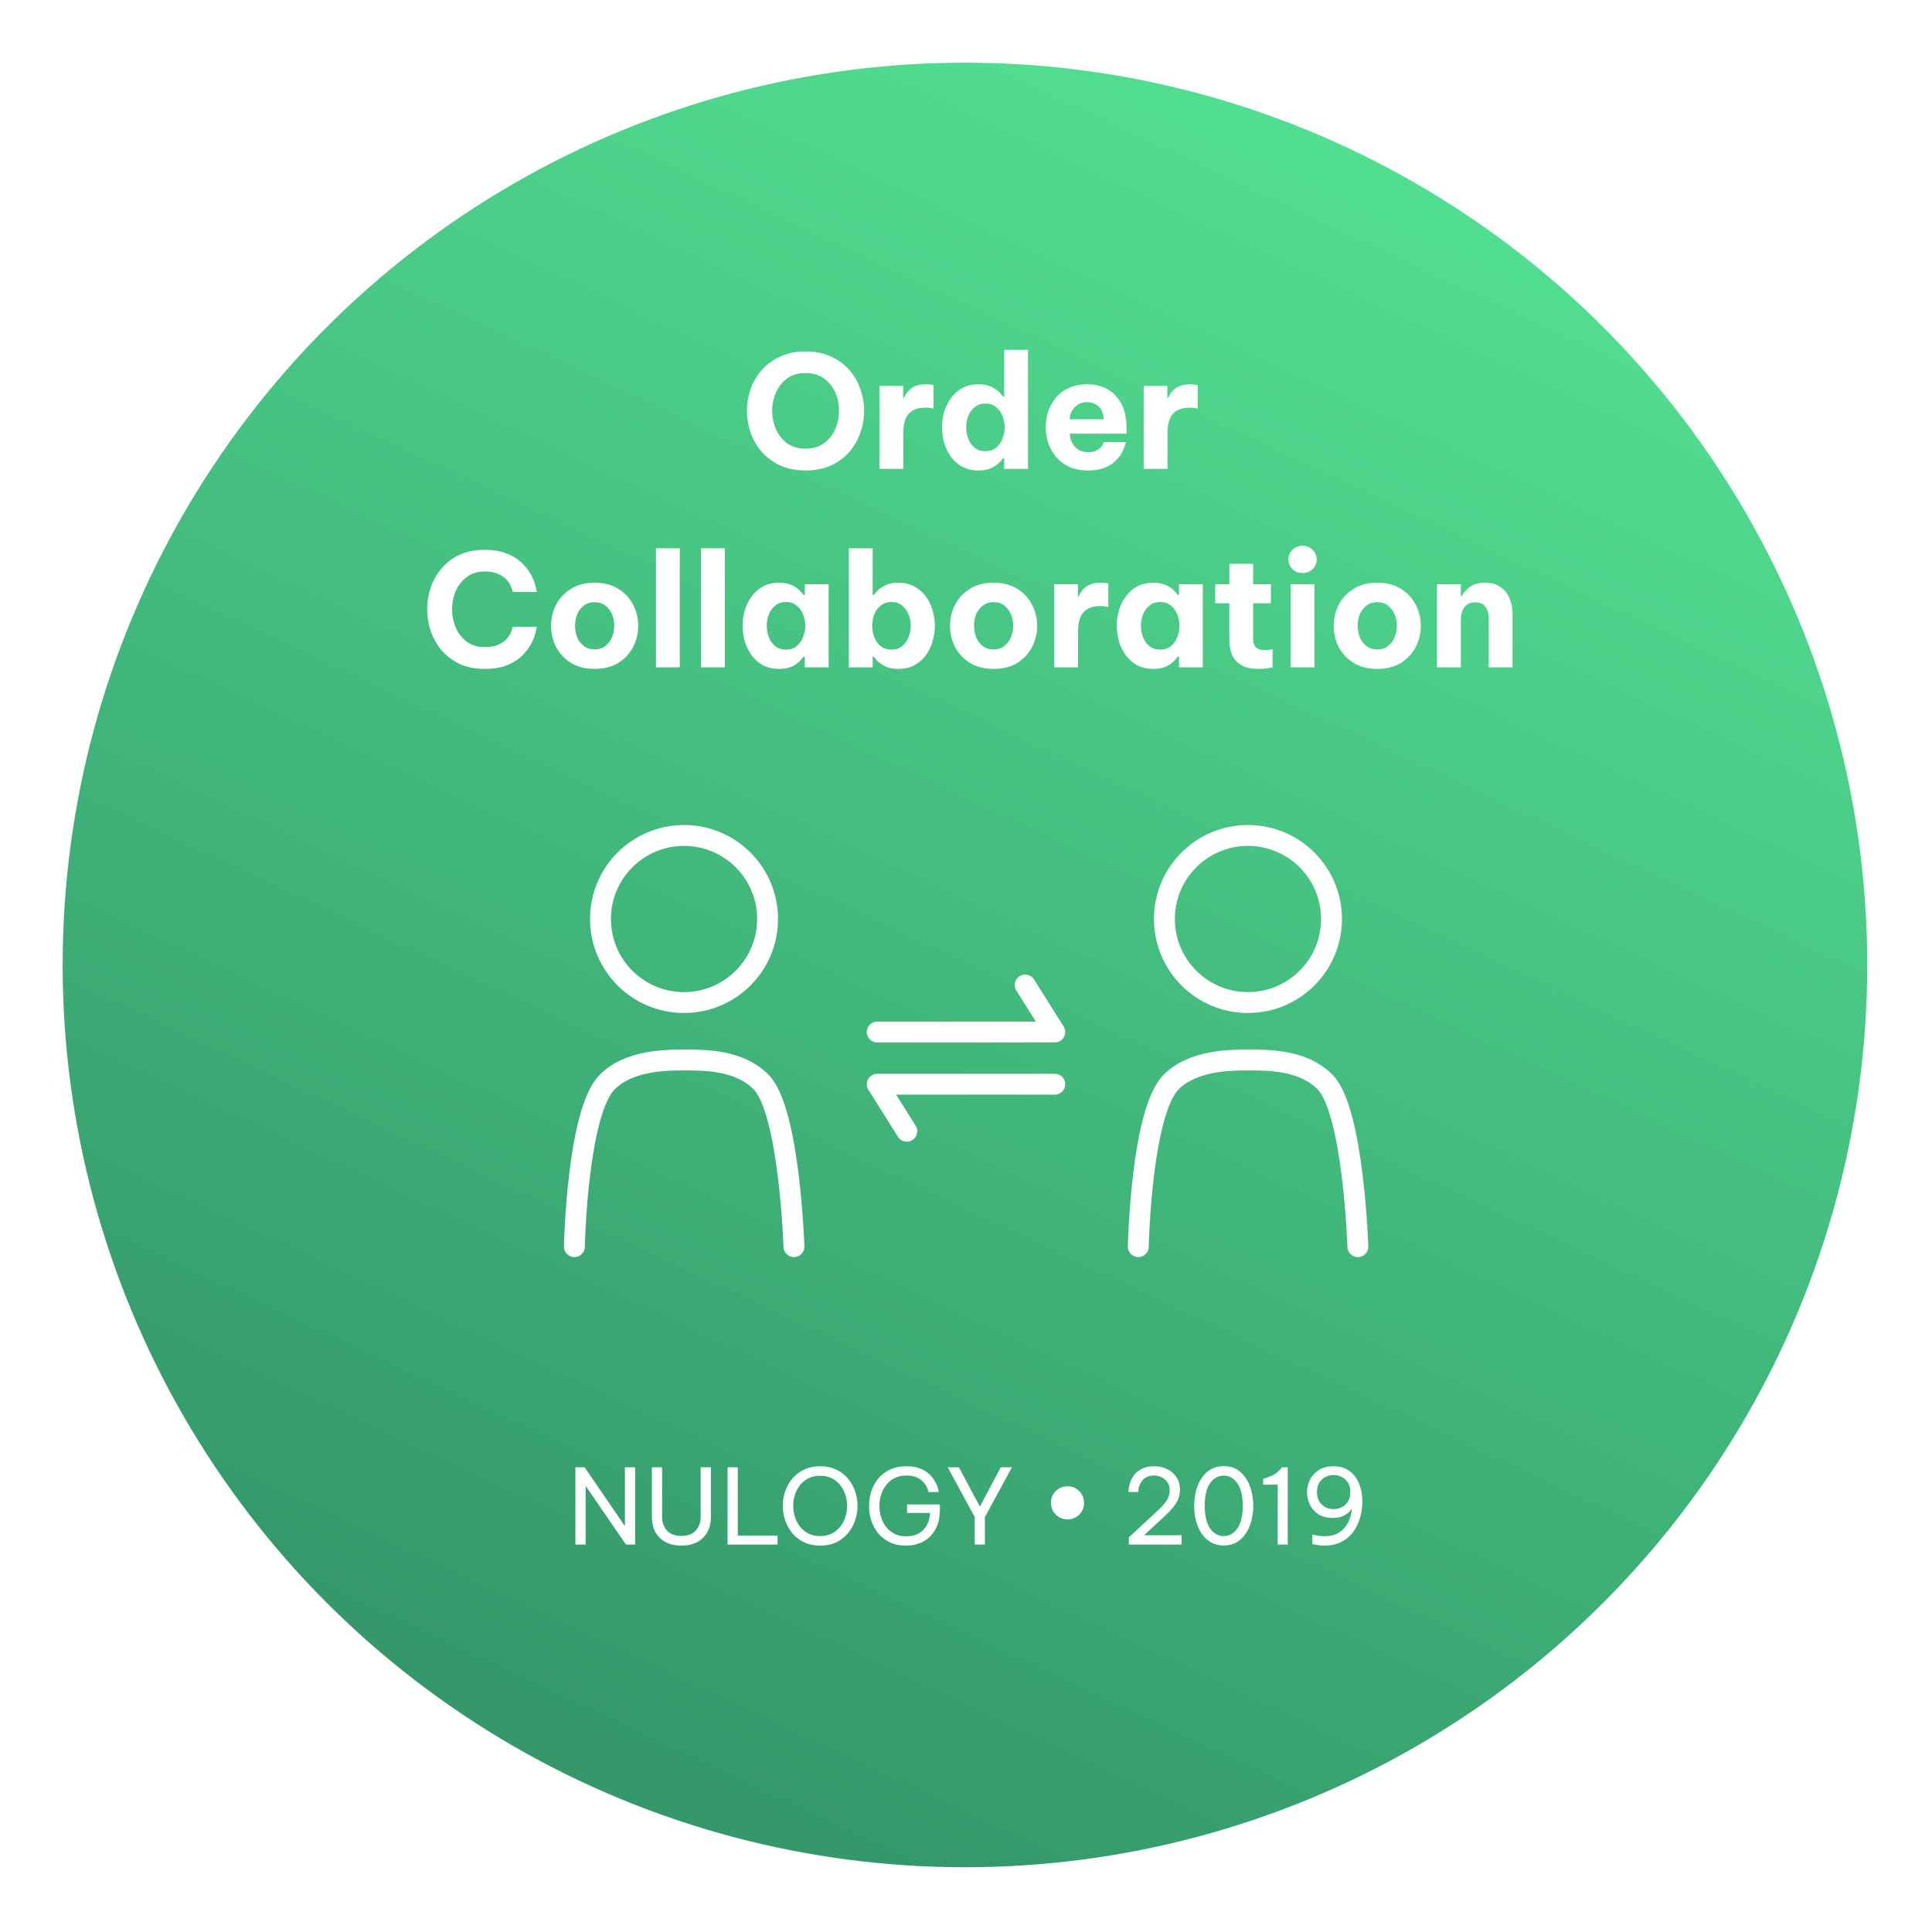 <svg width="370" height="370" viewBox="0 0 370 370" fill="none" xmlns="http://www.w3.org/2000/svg">
<g filter="url(#filter0_d_626_5665)">
<circle cx="184.8" cy="179.8" r="172.8" fill="url(#paint0_linear_626_5665)"/>
</g>
<path d="M154.27 90.1C152.43 90.1 150.81 89.78 149.41 89.14C148.01 88.48 146.83 87.61 145.87 86.53C144.93 85.43 144.22 84.2 143.74 82.84C143.28 81.48 143.05 80.09 143.05 78.67C143.05 77.25 143.28 75.87 143.74 74.53C144.22 73.17 144.93 71.95 145.87 70.87C146.83 69.79 148.01 68.93 149.41 68.29C150.81 67.63 152.43 67.3 154.27 67.3C156.13 67.3 157.76 67.63 159.16 68.29C160.56 68.93 161.73 69.79 162.67 70.87C163.61 71.95 164.31 73.17 164.77 74.53C165.25 75.87 165.49 77.25 165.49 78.67C165.49 80.09 165.25 81.48 164.77 82.84C164.31 84.2 163.61 85.43 162.67 86.53C161.73 87.61 160.56 88.48 159.16 89.14C157.76 89.78 156.13 90.1 154.27 90.1ZM154.27 85.93C155.67 85.93 156.85 85.58 157.81 84.88C158.77 84.18 159.49 83.28 159.97 82.18C160.45 81.06 160.69 79.89 160.69 78.67C160.69 77.45 160.45 76.29 159.97 75.19C159.49 74.09 158.77 73.19 157.81 72.49C156.85 71.79 155.67 71.44 154.27 71.44C152.87 71.44 151.69 71.79 150.73 72.49C149.79 73.19 149.08 74.09 148.6 75.19C148.12 76.29 147.88 77.45 147.88 78.67C147.88 79.89 148.12 81.06 148.6 82.18C149.08 83.28 149.79 84.18 150.73 84.88C151.69 85.58 152.87 85.93 154.27 85.93ZM168.433 89.8V73.9H172.963V76.21H173.113C173.293 75.79 173.543 75.38 173.863 74.98C174.183 74.58 174.623 74.25 175.183 73.99C175.743 73.73 176.463 73.6 177.343 73.6C177.783 73.6 178.133 73.63 178.393 73.69C178.653 73.73 178.783 73.75 178.783 73.75V78.25C178.783 78.25 178.633 78.22 178.333 78.16C178.053 78.1 177.683 78.07 177.223 78.07C175.803 78.07 174.743 78.46 174.043 79.24C173.343 80 172.993 81.25 172.993 82.99V89.8H168.433ZM187.401 90.1C186.221 90.1 185.191 89.87 184.311 89.41C183.451 88.93 182.731 88.3 182.151 87.52C181.571 86.72 181.131 85.83 180.831 84.85C180.551 83.87 180.411 82.87 180.411 81.85C180.411 80.83 180.551 79.83 180.831 78.85C181.131 77.87 181.571 76.99 182.151 76.21C182.731 75.41 183.451 74.78 184.311 74.32C185.191 73.84 186.221 73.6 187.401 73.6C188.421 73.6 189.261 73.77 189.921 74.11C190.581 74.43 191.081 74.78 191.421 75.16C191.781 75.54 192.001 75.8 192.081 75.94H192.321V67H196.881V89.8H192.321V87.76H192.081C192.001 87.9 191.781 88.16 191.421 88.54C191.081 88.92 190.581 89.28 189.921 89.62C189.261 89.94 188.421 90.1 187.401 90.1ZM188.721 86.41C189.541 86.41 190.221 86.19 190.761 85.75C191.321 85.29 191.731 84.71 191.991 84.01C192.271 83.31 192.411 82.59 192.411 81.85C192.411 81.11 192.271 80.39 191.991 79.69C191.731 78.99 191.321 78.42 190.761 77.98C190.221 77.52 189.541 77.29 188.721 77.29C187.901 77.29 187.211 77.52 186.651 77.98C186.111 78.42 185.701 78.99 185.421 79.69C185.161 80.39 185.031 81.11 185.031 81.85C185.031 82.59 185.161 83.31 185.421 84.01C185.701 84.71 186.111 85.29 186.651 85.75C187.211 86.19 187.901 86.41 188.721 86.41ZM208.404 90.1C207.004 90.1 205.794 89.87 204.774 89.41C203.754 88.93 202.914 88.3 202.254 87.52C201.594 86.72 201.094 85.83 200.754 84.85C200.434 83.87 200.274 82.86 200.274 81.82C200.274 80.82 200.424 79.84 200.724 78.88C201.044 77.9 201.524 77.01 202.164 76.21C202.824 75.41 203.654 74.78 204.654 74.32C205.674 73.84 206.874 73.6 208.254 73.6C209.714 73.6 211.004 73.92 212.124 74.56C213.264 75.2 214.154 76.15 214.794 77.41C215.434 78.65 215.754 80.16 215.754 81.94V83.05H204.864C204.924 84.01 205.254 84.84 205.854 85.54C206.474 86.24 207.324 86.59 208.404 86.59C209.024 86.59 209.524 86.5 209.904 86.32C210.304 86.12 210.614 85.9 210.834 85.66C211.054 85.4 211.204 85.17 211.284 84.97C211.364 84.77 211.404 84.67 211.404 84.67H215.604C215.604 84.67 215.554 84.86 215.454 85.24C215.374 85.6 215.194 86.05 214.914 86.59C214.634 87.13 214.224 87.67 213.684 88.21C213.164 88.75 212.474 89.2 211.614 89.56C210.754 89.92 209.684 90.1 208.404 90.1ZM204.864 80.29H211.374C211.314 79.19 210.984 78.37 210.384 77.83C209.784 77.29 209.044 77.02 208.164 77.02C207.284 77.02 206.534 77.31 205.914 77.89C205.294 78.45 204.944 79.25 204.864 80.29ZM219.029 89.8V73.9H223.559V76.21H223.709C223.889 75.79 224.139 75.38 224.459 74.98C224.779 74.58 225.219 74.25 225.779 73.99C226.339 73.73 227.059 73.6 227.939 73.6C228.379 73.6 228.729 73.63 228.989 73.69C229.249 73.73 229.379 73.75 229.379 73.75V78.25C229.379 78.25 229.229 78.22 228.929 78.16C228.649 78.1 228.279 78.07 227.819 78.07C226.399 78.07 225.339 78.46 224.639 79.24C223.939 80 223.589 81.25 223.589 82.99V89.8H219.029ZM92.814 128.1C90.975 128.1 89.365 127.78 87.984 127.14C86.624 126.48 85.484 125.61 84.564 124.53C83.644 123.43 82.954 122.2 82.495 120.84C82.034 119.48 81.805 118.09 81.805 116.67C81.805 115.27 82.034 113.89 82.495 112.53C82.954 111.17 83.644 109.95 84.564 108.87C85.484 107.77 86.624 106.9 87.984 106.26C89.365 105.62 90.975 105.3 92.814 105.3C94.355 105.3 95.665 105.5 96.745 105.9C97.844 106.28 98.754 106.78 99.475 107.4C100.215 108 100.805 108.65 101.245 109.35C101.705 110.03 102.045 110.68 102.265 111.3C102.485 111.9 102.625 112.4 102.685 112.8C102.765 113.18 102.805 113.37 102.805 113.37H98.215C98.215 113.37 98.174 113.24 98.094 112.98C98.034 112.7 97.904 112.37 97.704 111.99C97.504 111.59 97.204 111.2 96.805 110.82C96.424 110.44 95.904 110.12 95.245 109.86C94.605 109.58 93.805 109.44 92.844 109.44C91.465 109.44 90.305 109.8 89.365 110.52C88.445 111.22 87.745 112.12 87.264 113.22C86.805 114.32 86.575 115.47 86.575 116.67C86.575 117.87 86.805 119.03 87.264 120.15C87.745 121.25 88.445 122.16 89.365 122.88C90.305 123.58 91.465 123.93 92.844 123.93C93.805 123.93 94.605 123.8 95.245 123.54C95.904 123.28 96.424 122.96 96.805 122.58C97.204 122.18 97.504 121.79 97.704 121.41C97.904 121.01 98.034 120.68 98.094 120.42C98.174 120.16 98.215 120.03 98.215 120.03H102.805C102.805 120.03 102.765 120.23 102.685 120.63C102.625 121.01 102.485 121.51 102.265 122.13C102.045 122.73 101.705 123.38 101.245 124.08C100.805 124.76 100.215 125.41 99.475 126.03C98.754 126.63 97.844 127.13 96.745 127.53C95.665 127.91 94.355 128.1 92.814 128.1ZM113.883 128.1C112.103 128.1 110.593 127.72 109.353 126.96C108.113 126.18 107.163 125.17 106.503 123.93C105.863 122.67 105.543 121.31 105.543 119.85C105.543 118.39 105.863 117.04 106.503 115.8C107.163 114.54 108.113 113.53 109.353 112.77C110.593 111.99 112.103 111.6 113.883 111.6C115.663 111.6 117.173 111.99 118.413 112.77C119.653 113.53 120.593 114.54 121.233 115.8C121.893 117.04 122.223 118.39 122.223 119.85C122.223 121.31 121.893 122.67 121.233 123.93C120.593 125.17 119.653 126.18 118.413 126.96C117.173 127.72 115.663 128.1 113.883 128.1ZM113.883 124.38C114.683 124.38 115.353 124.17 115.893 123.75C116.453 123.33 116.883 122.78 117.183 122.1C117.483 121.4 117.633 120.65 117.633 119.85C117.633 119.03 117.483 118.28 117.183 117.6C116.883 116.92 116.453 116.37 115.893 115.95C115.353 115.53 114.683 115.32 113.883 115.32C113.083 115.32 112.403 115.53 111.843 115.95C111.283 116.37 110.853 116.92 110.553 117.6C110.273 118.28 110.133 119.03 110.133 119.85C110.133 120.65 110.273 121.4 110.553 122.1C110.853 122.78 111.283 123.33 111.843 123.75C112.403 124.17 113.083 124.38 113.883 124.38ZM125.623 127.8V105H130.183V127.8H125.623ZM134.266 127.8V105H138.826V127.8H134.266ZM149.212 111.6C150.232 111.6 151.072 111.77 151.732 112.11C152.392 112.43 152.892 112.78 153.232 113.16C153.592 113.54 153.812 113.8 153.892 113.94H154.132V111.9H158.692V127.8H154.132V125.76H153.892C153.812 125.9 153.592 126.16 153.232 126.54C152.892 126.92 152.392 127.28 151.732 127.62C151.072 127.94 150.232 128.1 149.212 128.1C148.032 128.1 147.002 127.87 146.122 127.41C145.262 126.93 144.542 126.3 143.962 125.52C143.382 124.72 142.942 123.83 142.642 122.85C142.362 121.87 142.222 120.87 142.222 119.85C142.222 118.83 142.362 117.83 142.642 116.85C142.942 115.87 143.382 114.99 143.962 114.21C144.542 113.41 145.262 112.78 146.122 112.32C147.002 111.84 148.032 111.6 149.212 111.6ZM150.532 115.29C149.712 115.29 149.022 115.52 148.462 115.98C147.922 116.42 147.512 116.99 147.232 117.69C146.972 118.39 146.842 119.11 146.842 119.85C146.842 120.59 146.972 121.31 147.232 122.01C147.512 122.71 147.922 123.29 148.462 123.75C149.022 124.19 149.712 124.41 150.532 124.41C151.352 124.41 152.032 124.19 152.572 123.75C153.132 123.29 153.542 122.71 153.802 122.01C154.082 121.31 154.222 120.59 154.222 119.85C154.222 119.11 154.082 118.39 153.802 117.69C153.542 116.99 153.132 116.42 152.572 115.98C152.032 115.52 151.352 115.29 150.532 115.29ZM172.046 128.1C171.026 128.1 170.186 127.94 169.526 127.62C168.866 127.28 168.356 126.92 167.996 126.54C167.656 126.16 167.436 125.9 167.336 125.76H167.126V127.8H162.566V105H167.126V113.94H167.336C167.436 113.8 167.656 113.54 167.996 113.16C168.356 112.78 168.866 112.43 169.526 112.11C170.186 111.77 171.026 111.6 172.046 111.6C173.226 111.6 174.246 111.84 175.106 112.32C175.986 112.78 176.716 113.41 177.296 114.21C177.876 114.99 178.306 115.87 178.586 116.85C178.886 117.83 179.036 118.83 179.036 119.85C179.036 120.87 178.886 121.87 178.586 122.85C178.306 123.83 177.876 124.72 177.296 125.52C176.716 126.3 175.986 126.93 175.106 127.41C174.246 127.87 173.226 128.1 172.046 128.1ZM170.726 124.41C171.546 124.41 172.226 124.19 172.766 123.75C173.326 123.29 173.736 122.71 173.996 122.01C174.276 121.31 174.416 120.59 174.416 119.85C174.416 119.11 174.276 118.39 173.996 117.69C173.736 116.99 173.326 116.42 172.766 115.98C172.226 115.52 171.546 115.29 170.726 115.29C169.906 115.29 169.216 115.52 168.656 115.98C168.116 116.42 167.706 116.99 167.426 117.69C167.166 118.39 167.036 119.11 167.036 119.85C167.036 120.59 167.166 121.31 167.426 122.01C167.706 122.71 168.116 123.29 168.656 123.75C169.216 124.19 169.906 124.41 170.726 124.41ZM190.289 128.1C188.509 128.1 186.999 127.72 185.759 126.96C184.519 126.18 183.569 125.17 182.909 123.93C182.269 122.67 181.949 121.31 181.949 119.85C181.949 118.39 182.269 117.04 182.909 115.8C183.569 114.54 184.519 113.53 185.759 112.77C186.999 111.99 188.509 111.6 190.289 111.6C192.069 111.6 193.579 111.99 194.819 112.77C196.059 113.53 196.999 114.54 197.639 115.8C198.299 117.04 198.629 118.39 198.629 119.85C198.629 121.31 198.299 122.67 197.639 123.93C196.999 125.17 196.059 126.18 194.819 126.96C193.579 127.72 192.069 128.1 190.289 128.1ZM190.289 124.38C191.089 124.38 191.759 124.17 192.299 123.75C192.859 123.33 193.289 122.78 193.589 122.1C193.889 121.4 194.039 120.65 194.039 119.85C194.039 119.03 193.889 118.28 193.589 117.6C193.289 116.92 192.859 116.37 192.299 115.95C191.759 115.53 191.089 115.32 190.289 115.32C189.489 115.32 188.809 115.53 188.249 115.95C187.689 116.37 187.259 116.92 186.959 117.6C186.679 118.28 186.539 119.03 186.539 119.85C186.539 120.65 186.679 121.4 186.959 122.1C187.259 122.78 187.689 123.33 188.249 123.75C188.809 124.17 189.489 124.38 190.289 124.38ZM201.905 127.8V111.9H206.435V114.21H206.585C206.765 113.79 207.015 113.38 207.335 112.98C207.655 112.58 208.095 112.25 208.655 111.99C209.215 111.73 209.935 111.6 210.815 111.6C211.255 111.6 211.605 111.63 211.865 111.69C212.125 111.73 212.255 111.75 212.255 111.75V116.25C212.255 116.25 212.105 116.22 211.805 116.16C211.525 116.1 211.155 116.07 210.695 116.07C209.275 116.07 208.215 116.46 207.515 117.24C206.815 118 206.465 119.25 206.465 120.99V127.8H201.905ZM220.873 111.6C221.893 111.6 222.733 111.77 223.393 112.11C224.053 112.43 224.553 112.78 224.893 113.16C225.253 113.54 225.473 113.8 225.553 113.94H225.793V111.9H230.353V127.8H225.793V125.76H225.553C225.473 125.9 225.253 126.16 224.893 126.54C224.553 126.92 224.053 127.28 223.393 127.62C222.733 127.94 221.893 128.1 220.873 128.1C219.693 128.1 218.663 127.87 217.783 127.41C216.923 126.93 216.203 126.3 215.623 125.52C215.043 124.72 214.603 123.83 214.303 122.85C214.023 121.87 213.883 120.87 213.883 119.85C213.883 118.83 214.023 117.83 214.303 116.85C214.603 115.87 215.043 114.99 215.623 114.21C216.203 113.41 216.923 112.78 217.783 112.32C218.663 111.84 219.693 111.6 220.873 111.6ZM222.193 115.29C221.373 115.29 220.683 115.52 220.123 115.98C219.583 116.42 219.173 116.99 218.893 117.69C218.633 118.39 218.503 119.11 218.503 119.85C218.503 120.59 218.633 121.31 218.893 122.01C219.173 122.71 219.583 123.29 220.123 123.75C220.683 124.19 221.373 124.41 222.193 124.41C223.013 124.41 223.693 124.19 224.233 123.75C224.793 123.29 225.203 122.71 225.463 122.01C225.743 121.31 225.883 120.59 225.883 119.85C225.883 119.11 225.743 118.39 225.463 117.69C225.203 116.99 224.793 116.42 224.233 115.98C223.693 115.52 223.013 115.29 222.193 115.29ZM241.014 128.1C239.774 128.1 238.784 127.92 238.044 127.56C237.304 127.18 236.744 126.71 236.364 126.15C235.984 125.57 235.734 124.96 235.614 124.32C235.494 123.68 235.434 123.09 235.434 122.55V115.53H232.734V111.9H235.434V107.97H239.994V111.9H243.384V115.53H239.994V122.43C239.994 123.09 240.164 123.6 240.504 123.96C240.864 124.32 241.454 124.5 242.274 124.5C242.634 124.5 242.964 124.47 243.264 124.41C243.564 124.35 243.714 124.32 243.714 124.32V127.83C243.714 127.83 243.444 127.87 242.904 127.95C242.364 128.05 241.734 128.1 241.014 128.1ZM249.459 109.74C248.659 109.74 248.009 109.49 247.509 108.99C247.009 108.47 246.759 107.86 246.759 107.16C246.759 106.42 247.009 105.8 247.509 105.3C248.009 104.78 248.659 104.52 249.459 104.52C250.219 104.52 250.859 104.78 251.379 105.3C251.899 105.8 252.159 106.42 252.159 107.16C252.159 107.86 251.899 108.47 251.379 108.99C250.859 109.49 250.219 109.74 249.459 109.74ZM247.179 127.8V111.9H251.739V127.8H247.179ZM263.766 128.1C261.986 128.1 260.476 127.72 259.236 126.96C257.996 126.18 257.046 125.17 256.386 123.93C255.746 122.67 255.426 121.31 255.426 119.85C255.426 118.39 255.746 117.04 256.386 115.8C257.046 114.54 257.996 113.53 259.236 112.77C260.476 111.99 261.986 111.6 263.766 111.6C265.546 111.6 267.056 111.99 268.296 112.77C269.536 113.53 270.476 114.54 271.116 115.8C271.776 117.04 272.106 118.39 272.106 119.85C272.106 121.31 271.776 122.67 271.116 123.93C270.476 125.17 269.536 126.18 268.296 126.96C267.056 127.72 265.546 128.1 263.766 128.1ZM263.766 124.38C264.566 124.38 265.236 124.17 265.776 123.75C266.336 123.33 266.766 122.78 267.066 122.1C267.366 121.4 267.516 120.65 267.516 119.85C267.516 119.03 267.366 118.28 267.066 117.6C266.766 116.92 266.336 116.37 265.776 115.95C265.236 115.53 264.566 115.32 263.766 115.32C262.966 115.32 262.286 115.53 261.726 115.95C261.166 116.37 260.736 116.92 260.436 117.6C260.156 118.28 260.016 119.03 260.016 119.85C260.016 120.65 260.156 121.4 260.436 122.1C260.736 122.78 261.166 123.33 261.726 123.75C262.286 124.17 262.966 124.38 263.766 124.38ZM275.206 127.8V111.9H279.766V114.18H279.916C280.096 113.86 280.356 113.5 280.696 113.1C281.056 112.7 281.526 112.35 282.106 112.05C282.706 111.75 283.466 111.6 284.386 111.6C285.626 111.6 286.636 111.89 287.416 112.47C288.196 113.03 288.766 113.76 289.126 114.66C289.486 115.54 289.666 116.47 289.666 117.45V127.8H285.106V118.23C285.106 117.47 284.896 116.8 284.476 116.22C284.076 115.64 283.426 115.35 282.526 115.35C281.846 115.35 281.306 115.51 280.906 115.83C280.506 116.15 280.216 116.56 280.036 117.06C279.856 117.56 279.766 118.09 279.766 118.65V127.8H275.206Z" fill="white"/>
<circle cx="131" cy="176" r="16" stroke="white" stroke-width="4"/>
<path d="M110 238.744C110 238.744 110.534 212.979 116.308 207.205C120.513 203 127.701 203 131.026 203C135.102 203 141.538 203 145.744 207.205C151.196 212.658 152.051 238.744 152.051 238.744" stroke="white" stroke-width="4" stroke-linecap="round" stroke-linejoin="round"/>
<circle cx="239" cy="176" r="16" stroke="white" stroke-width="4"/>
<path d="M218 238.744C218 238.744 218.534 212.979 224.308 207.205C228.513 203 235.701 203 239.026 203C243.102 203 249.538 203 253.744 207.205C259.196 212.658 260.051 238.744 260.051 238.744" stroke="white" stroke-width="4" stroke-linecap="round" stroke-linejoin="round"/>
<path d="M168 197.641H202L196.333 188.641" stroke="white" stroke-width="4" stroke-linecap="round" stroke-linejoin="round"/>
<path d="M202 207.641H168L173.667 216.641" stroke="white" stroke-width="4" stroke-linecap="round" stroke-linejoin="round"/>
<path d="M110.196 295.8V281H111.956L119.676 292.26V281H121.636V295.8H119.876L112.156 284.56V295.8H110.196ZM130.484 296C129.324 296 128.324 295.78 127.484 295.34C126.644 294.887 125.991 294.253 125.524 293.44C125.071 292.613 124.844 291.64 124.844 290.52V281H126.804V290.52C126.804 291.547 127.104 292.407 127.704 293.1C128.317 293.793 129.244 294.14 130.484 294.14C131.737 294.14 132.664 293.793 133.264 293.1C133.877 292.407 134.184 291.547 134.184 290.52V281H136.144V290.52C136.144 291.64 135.911 292.613 135.444 293.44C134.991 294.253 134.344 294.887 133.504 295.34C132.664 295.78 131.657 296 130.484 296ZM139.336 295.8V281H141.296V294.08H148.916V295.8H139.336ZM157.071 296C155.897 296 154.864 295.787 153.971 295.36C153.077 294.92 152.331 294.34 151.731 293.62C151.131 292.887 150.677 292.067 150.371 291.16C150.064 290.253 149.911 289.327 149.911 288.38C149.911 287.433 150.064 286.513 150.371 285.62C150.677 284.713 151.131 283.9 151.731 283.18C152.331 282.46 153.077 281.887 153.971 281.46C154.864 281.02 155.897 280.8 157.071 280.8C158.244 280.8 159.277 281.02 160.171 281.46C161.064 281.887 161.811 282.46 162.411 283.18C163.011 283.9 163.464 284.713 163.771 285.62C164.077 286.513 164.231 287.433 164.231 288.38C164.231 289.327 164.077 290.253 163.771 291.16C163.464 292.067 163.011 292.887 162.411 293.62C161.811 294.34 161.064 294.92 160.171 295.36C159.277 295.787 158.244 296 157.071 296ZM157.071 294.18C157.911 294.18 158.651 294.02 159.291 293.7C159.931 293.38 160.464 292.947 160.891 292.4C161.331 291.853 161.664 291.233 161.891 290.54C162.117 289.847 162.231 289.127 162.231 288.38C162.231 287.647 162.117 286.94 161.891 286.26C161.664 285.567 161.331 284.947 160.891 284.4C160.464 283.853 159.931 283.42 159.291 283.1C158.651 282.78 157.911 282.62 157.071 282.62C156.231 282.62 155.491 282.78 154.851 283.1C154.211 283.42 153.671 283.853 153.231 284.4C152.804 284.947 152.477 285.567 152.251 286.26C152.024 286.94 151.911 287.647 151.911 288.38C151.911 289.127 152.024 289.847 152.251 290.54C152.477 291.233 152.804 291.853 153.231 292.4C153.671 292.947 154.211 293.38 154.851 293.7C155.491 294.02 156.231 294.18 157.071 294.18ZM173.534 296C172.334 296 171.287 295.787 170.394 295.36C169.501 294.933 168.761 294.36 168.174 293.64C167.587 292.907 167.147 292.093 166.854 291.2C166.574 290.293 166.434 289.367 166.434 288.42C166.434 287.473 166.574 286.547 166.854 285.64C167.147 284.733 167.587 283.92 168.174 283.2C168.774 282.467 169.521 281.887 170.414 281.46C171.321 281.02 172.381 280.8 173.594 280.8C174.527 280.8 175.327 280.92 175.994 281.16C176.674 281.4 177.241 281.707 177.694 282.08C178.147 282.453 178.514 282.853 178.794 283.28C179.074 283.693 179.287 284.087 179.434 284.46C179.581 284.833 179.674 285.14 179.714 285.38C179.767 285.62 179.794 285.74 179.794 285.74H177.814C177.814 285.74 177.787 285.633 177.734 285.42C177.681 285.207 177.574 284.947 177.414 284.64C177.254 284.32 177.014 284.007 176.694 283.7C176.387 283.38 175.981 283.113 175.474 282.9C174.981 282.687 174.361 282.58 173.614 282.58C172.734 282.58 171.967 282.747 171.314 283.08C170.661 283.413 170.121 283.86 169.694 284.42C169.267 284.967 168.947 285.587 168.734 286.28C168.521 286.96 168.414 287.66 168.414 288.38C168.414 289.113 168.521 289.833 168.734 290.54C168.947 291.233 169.267 291.86 169.694 292.42C170.134 292.967 170.674 293.407 171.314 293.74C171.954 294.06 172.694 294.22 173.534 294.22C174.907 294.22 175.994 293.82 176.794 293.02C177.607 292.207 178.047 291.113 178.114 289.74H173.714V288.12H179.994V289.14C179.994 290.66 179.701 291.927 179.114 292.94C178.541 293.953 177.767 294.72 176.794 295.24C175.821 295.747 174.734 296 173.534 296ZM186.678 295.8V290.54L181.498 281H183.638L187.658 288.54L191.658 281H193.798L188.618 290.54V295.8H186.678ZM204.448 290.98C203.835 290.98 203.288 290.833 202.808 290.54C202.328 290.247 201.948 289.86 201.668 289.38C201.402 288.9 201.268 288.373 201.268 287.8C201.268 287.213 201.402 286.687 201.668 286.22C201.948 285.74 202.328 285.36 202.808 285.08C203.288 284.787 203.835 284.64 204.448 284.64C205.048 284.64 205.588 284.787 206.068 285.08C206.548 285.36 206.922 285.74 207.188 286.22C207.468 286.687 207.608 287.213 207.608 287.8C207.608 288.387 207.468 288.92 207.188 289.4C206.922 289.88 206.548 290.267 206.068 290.56C205.588 290.84 205.048 290.98 204.448 290.98ZM216.192 295.8V294.42L219.432 291.42C220.339 290.58 221.132 289.847 221.812 289.22C222.506 288.58 223.046 287.96 223.432 287.36C223.819 286.76 224.012 286.1 224.012 285.38C224.012 284.78 223.866 284.273 223.572 283.86C223.292 283.447 222.926 283.133 222.472 282.92C222.032 282.693 221.572 282.58 221.092 282.58C220.466 282.58 219.952 282.687 219.552 282.9C219.152 283.113 218.846 283.38 218.632 283.7C218.419 284.007 218.266 284.32 218.172 284.64C218.079 284.947 218.026 285.207 218.012 285.42C217.999 285.633 217.992 285.74 217.992 285.74H216.112C216.112 285.74 216.119 285.62 216.132 285.38C216.146 285.14 216.192 284.833 216.272 284.46C216.366 284.087 216.512 283.693 216.712 283.28C216.912 282.853 217.192 282.453 217.552 282.08C217.926 281.707 218.399 281.4 218.972 281.16C219.559 280.92 220.272 280.8 221.112 280.8C221.966 280.8 222.759 280.98 223.492 281.34C224.239 281.687 224.839 282.2 225.292 282.88C225.746 283.547 225.972 284.367 225.972 285.34C225.972 286.233 225.746 287.047 225.292 287.78C224.852 288.5 224.266 289.207 223.532 289.9C222.799 290.593 221.999 291.34 221.132 292.14L219.092 294.02H226.292V295.8H216.192ZM234.36 295.98C233.44 295.98 232.626 295.78 231.92 295.38C231.213 294.967 230.62 294.413 230.14 293.72C229.673 293.013 229.313 292.2 229.06 291.28C228.82 290.36 228.7 289.393 228.7 288.38C228.7 287.353 228.82 286.387 229.06 285.48C229.313 284.56 229.673 283.747 230.14 283.04C230.62 282.333 231.213 281.78 231.92 281.38C232.626 280.98 233.44 280.78 234.36 280.78C235.28 280.78 236.093 280.98 236.8 281.38C237.506 281.78 238.093 282.333 238.56 283.04C239.04 283.747 239.4 284.56 239.64 285.48C239.893 286.387 240.02 287.353 240.02 288.38C240.02 289.393 239.893 290.36 239.64 291.28C239.4 292.2 239.04 293.013 238.56 293.72C238.093 294.413 237.506 294.967 236.8 295.38C236.093 295.78 235.28 295.98 234.36 295.98ZM234.36 294.18C235.413 294.18 236.28 293.693 236.96 292.72C237.653 291.733 238 290.287 238 288.38C238 286.473 237.653 285.033 236.96 284.06C236.28 283.087 235.413 282.6 234.36 282.6C233.306 282.6 232.433 283.087 231.74 284.06C231.06 285.033 230.72 286.473 230.72 288.38C230.72 290.273 231.06 291.713 231.74 292.7C232.433 293.687 233.306 294.18 234.36 294.18ZM246.615 281V295.8H244.695V284.32L241.915 284.34V283.22L242.415 283.06C243.122 282.833 243.689 282.587 244.115 282.32C244.555 282.053 244.962 281.687 245.335 281.22L245.515 281H246.615ZM255.371 280.8C256.317 280.8 257.137 280.98 257.831 281.34C258.537 281.7 259.117 282.2 259.571 282.84C260.024 283.467 260.357 284.187 260.571 285C260.797 285.8 260.911 286.653 260.911 287.56C260.911 288.293 260.831 289.053 260.671 289.84C260.511 290.627 260.257 291.387 259.911 292.12C259.577 292.853 259.124 293.513 258.551 294.1C257.991 294.673 257.304 295.133 256.491 295.48C255.691 295.827 254.751 296 253.671 296C253.257 296 252.871 295.973 252.511 295.92C252.151 295.867 251.864 295.82 251.651 295.78C251.437 295.727 251.331 295.7 251.331 295.7V293.9C251.331 293.9 251.451 293.927 251.691 293.98C251.931 294.02 252.231 294.067 252.591 294.12C252.964 294.173 253.337 294.2 253.711 294.2C254.524 294.2 255.217 294.08 255.791 293.84C256.377 293.587 256.864 293.26 257.251 292.86C257.651 292.447 257.964 292.007 258.191 291.54C258.431 291.06 258.604 290.593 258.711 290.14C258.817 289.673 258.877 289.273 258.891 288.94C258.797 289.1 258.611 289.32 258.331 289.6C258.051 289.88 257.657 290.133 257.151 290.36C256.644 290.587 255.997 290.7 255.211 290.7C254.131 290.7 253.224 290.467 252.491 290C251.771 289.52 251.224 288.907 250.851 288.16C250.491 287.4 250.311 286.613 250.311 285.8C250.311 284.96 250.497 284.16 250.871 283.4C251.244 282.64 251.804 282.02 252.551 281.54C253.311 281.047 254.251 280.8 255.371 280.8ZM255.411 282.48C254.877 282.48 254.364 282.6 253.871 282.84C253.391 283.08 252.991 283.44 252.671 283.92C252.364 284.4 252.211 285.007 252.211 285.74C252.211 286.473 252.364 287.087 252.671 287.58C252.991 288.06 253.391 288.42 253.871 288.66C254.364 288.9 254.877 289.02 255.411 289.02C255.944 289.02 256.451 288.9 256.931 288.66C257.424 288.42 257.824 288.06 258.131 287.58C258.451 287.087 258.611 286.473 258.611 285.74C258.611 285.007 258.451 284.4 258.131 283.92C257.824 283.44 257.424 283.08 256.931 282.84C256.451 282.6 255.944 282.48 255.411 282.48Z" fill="white"/>
<defs>
<filter id="filter0_d_626_5665" x="0" y="0" width="369.6" height="369.6" filterUnits="userSpaceOnUse" color-interpolation-filters="sRGB">
<feFlood flood-opacity="0" result="BackgroundImageFix"/>
<feColorMatrix in="SourceAlpha" type="matrix" values="0 0 0 0 0 0 0 0 0 0 0 0 0 0 0 0 0 0 127 0" result="hardAlpha"/>
<feOffset dy="5"/>
<feGaussianBlur stdDeviation="6"/>
<feColorMatrix type="matrix" values="0 0 0 0 0.288 0 0 0 0 0.288 0 0 0 0 0.288 0 0 0 0.2 0"/>
<feBlend mode="normal" in2="BackgroundImageFix" result="effect1_dropShadow_626_5665"/>
<feBlend mode="normal" in="SourceGraphic" in2="effect1_dropShadow_626_5665" result="shape"/>
</filter>
<linearGradient id="paint0_linear_626_5665" x1="263.5" y1="24" x2="120" y2="330" gradientUnits="userSpaceOnUse">
<stop stop-color="#52DF91"/>
<stop offset="1" stop-color="#34986A"/>
</linearGradient>
</defs>
</svg>
